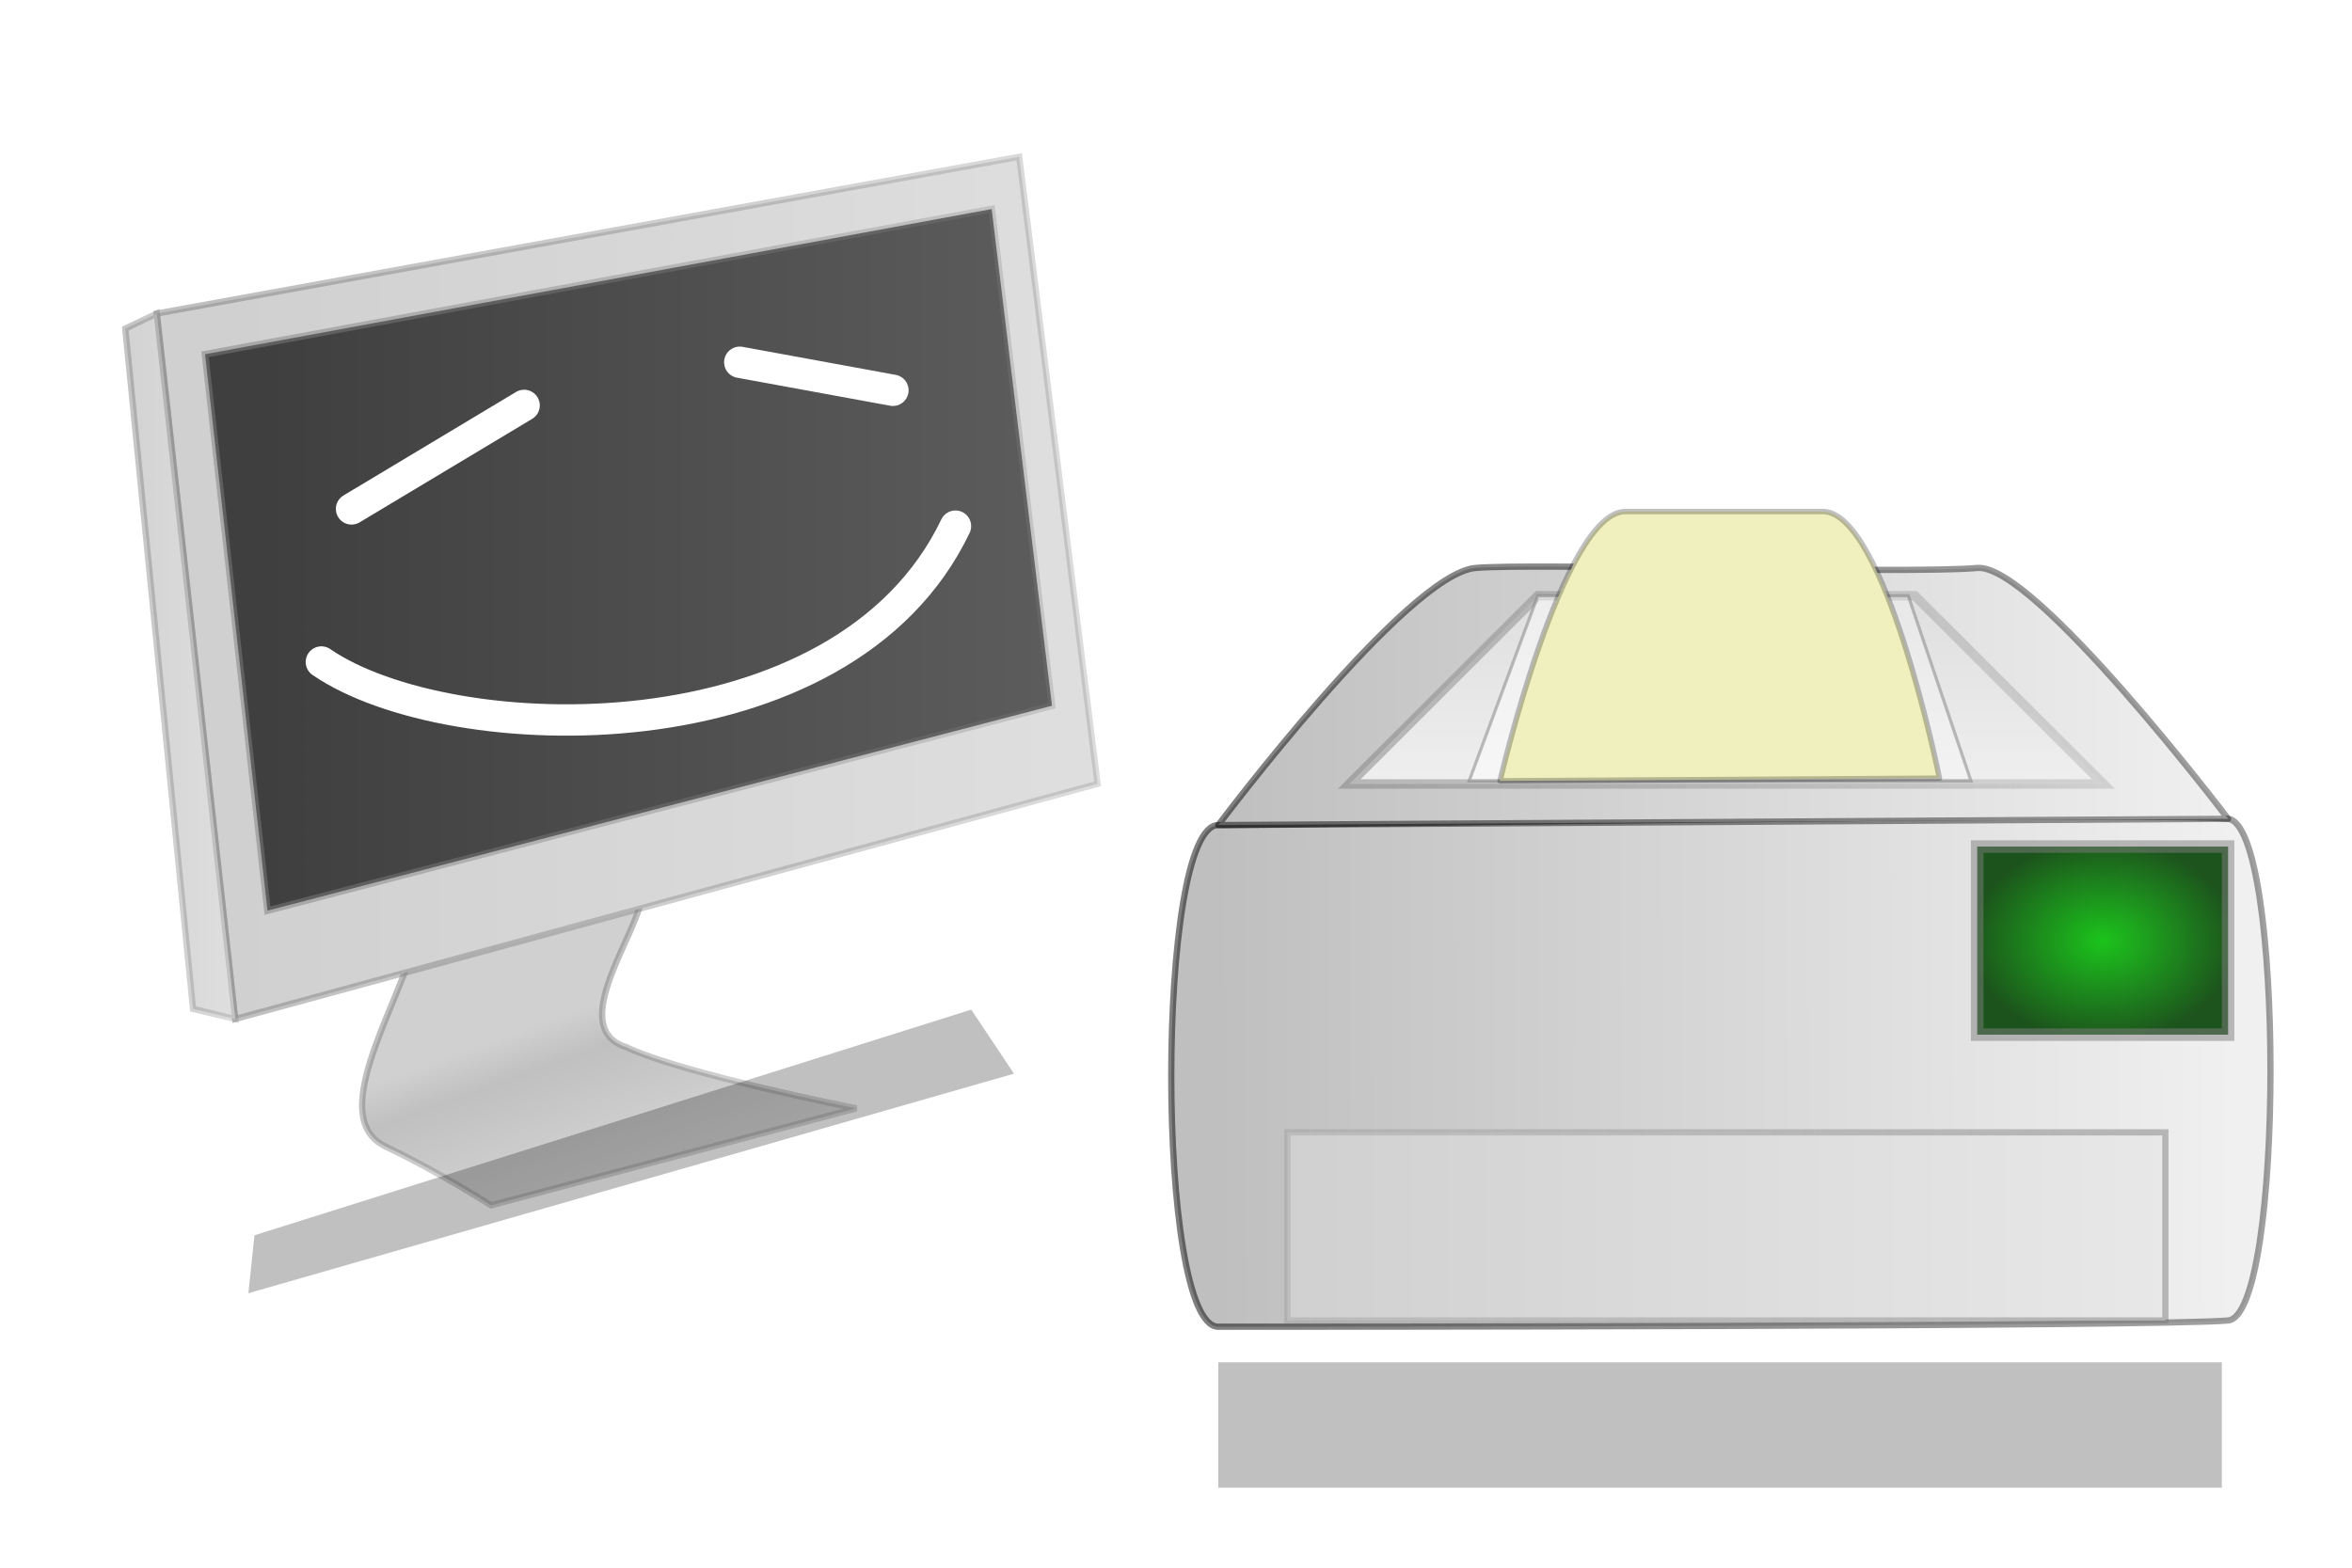 <?xml version="1.0" encoding="UTF-8" standalone="no"?>
<svg
   xmlns:dc="http://purl.org/dc/elements/1.1/"
   xmlns:cc="http://web.resource.org/cc/"
   xmlns:rdf="http://www.w3.org/1999/02/22-rdf-syntax-ns#"
   xmlns:svg="http://www.w3.org/2000/svg"
   xmlns="http://www.w3.org/2000/svg"
   xmlns:xlink="http://www.w3.org/1999/xlink"
   xmlns:sodipodi="http://sodipodi.sourceforge.net/DTD/sodipodi-0.dtd"
   xmlns:inkscape="http://www.inkscape.org/namespaces/inkscape"
   width="150"
   height="100"
   viewBox="0 0 50 50"
   xml:space="preserve"
   id="svg2"
   sodipodi:version="0.32"
   inkscape:version="0.45.1"
   sodipodi:docname="happy.svg"
   inkscape:output_extension="org.inkscape.output.svg.inkscape"
   sodipodi:docbase="/home/mike/c/cups-webui/doc/images"
   version="1.0"
   inkscape:export-filename="/home/mike/c/cups-webui/doc/images/happy.png"
   inkscape:export-xdpi="115.2"
   inkscape:export-ydpi="115.2"><defs
   id="defs37"><linearGradient
     id="linearGradient3349"><stop
       style="stop-color:#d0d0d0;stop-opacity:1;"
       offset="0"
       id="stop3351" /><stop
       id="stop3357"
       offset="0.18"
       style="stop-color:#c0c0c0;stop-opacity:1;" /><stop
       style="stop-color:#e0e0e0;stop-opacity:1;"
       offset="1"
       id="stop3353" /></linearGradient><linearGradient
     id="linearGradient3341"><stop
       style="stop-color:#7f7f7f;stop-opacity:0.498;"
       offset="0"
       id="stop3343" /><stop
       style="stop-color:#7f7f7f;stop-opacity:0.247;"
       offset="1"
       id="stop3345" /></linearGradient><linearGradient
     id="linearGradient3325"><stop
       id="stop3327"
       offset="0"
       style="stop-color:#3f3f3f;stop-opacity:1;" /><stop
       id="stop3329"
       offset="1"
       style="stop-color:#5f5f5f;stop-opacity:1;" /></linearGradient><linearGradient
     id="linearGradient3269"><stop
       style="stop-color:#e0e0e0;stop-opacity:1;"
       offset="0"
       id="stop3271" /><stop
       style="stop-color:#f0f0f0;stop-opacity:1;"
       offset="1"
       id="stop3273" /></linearGradient><linearGradient
     id="linearGradient3257"><stop
       style="stop-color:#e0e0e0;stop-opacity:1;"
       offset="0"
       id="stop3259" /><stop
       style="stop-color:#f0f0f0;stop-opacity:1;"
       offset="1"
       id="stop3261" /></linearGradient><linearGradient
     id="linearGradient3245"><stop
       style="stop-color:#d0d0d0;stop-opacity:1;"
       offset="0"
       id="stop3247" /><stop
       style="stop-color:#e0e0e0;stop-opacity:1;"
       offset="1"
       id="stop3249" /></linearGradient><linearGradient
     id="linearGradient3237"><stop
       style="stop-color:#7f7f7f;stop-opacity:0.498;"
       offset="0"
       id="stop3239" /><stop
       style="stop-color:#7f7f7f;stop-opacity:0.247;"
       offset="1"
       id="stop3241" /></linearGradient><linearGradient
     id="linearGradient3409"><stop
       style="stop-color:#ffffff;stop-opacity:0.498;"
       offset="0"
       id="stop3411" /><stop
       style="stop-color:#ffffff;stop-opacity:0.251;"
       offset="1"
       id="stop3413" /></linearGradient><linearGradient
     id="linearGradient3392"><stop
       style="stop-color:#bfbfbf;stop-opacity:1;"
       offset="0"
       id="stop3394" /><stop
       style="stop-color:#f0f0f0;stop-opacity:1;"
       offset="1"
       id="stop3396" /></linearGradient><linearGradient
     id="linearGradient3262"><stop
       style="stop-color:#d0d0d0;stop-opacity:1;"
       offset="0"
       id="stop3264" /><stop
       style="stop-color:#e8e8e8;stop-opacity:1;"
       offset="1"
       id="stop3266" /></linearGradient><linearGradient
     id="linearGradient3254"><stop
       style="stop-color:#000000;stop-opacity:1;"
       offset="0"
       id="stop3256" /><stop
       style="stop-color:#000000;stop-opacity:0.749;"
       offset="1"
       id="stop3258" /></linearGradient><linearGradient
     id="linearGradient3246"><stop
       style="stop-color:#7f7f7f;stop-opacity:0.498;"
       offset="0"
       id="stop3248" /><stop
       style="stop-color:#7f7f7f;stop-opacity:1;"
       offset="1"
       id="stop3250" /></linearGradient><linearGradient
     id="linearGradient3238"><stop
       style="stop-color:#7f7f7f;stop-opacity:1;"
       offset="0"
       id="stop3240" /><stop
       style="stop-color:#7f7f7f;stop-opacity:0.498;"
       offset="1"
       id="stop3242" /></linearGradient><linearGradient
     id="linearGradient3230"><stop
       style="stop-color:#000000;stop-opacity:1;"
       offset="0"
       id="stop3232" /><stop
       style="stop-color:#000000;stop-opacity:0.749;"
       offset="1"
       id="stop3234" /></linearGradient><linearGradient
     id="linearGradient3222"><stop
       style="stop-color:#00bf00;stop-opacity:0.878;"
       offset="0"
       id="stop3224" /><stop
       style="stop-color:#003f00;stop-opacity:0.878;"
       offset="1"
       id="stop3226" /></linearGradient><linearGradient
     id="linearGradient3214"><stop
       style="stop-color:#bfbfbf;stop-opacity:1;"
       offset="0"
       id="stop3216" /><stop
       style="stop-color:#f0f0f0;stop-opacity:1;"
       offset="1"
       id="stop3218" /></linearGradient><linearGradient
     id="linearGradient3200"><stop
       style="stop-color:#d0d0d0;stop-opacity:1;"
       offset="0"
       id="stop3202" /><stop
       id="stop3212"
       offset="0.37"
       style="stop-color:#e0e0e0;stop-opacity:1;" /><stop
       style="stop-color:#ffffff;stop-opacity:1;"
       offset="1"
       id="stop3204" /></linearGradient><filter
     inkscape:collect="always"
     x="-0.068"
     width="1.135"
     y="-0.54"
     height="2.08"
     id="filter3388"><feGaussianBlur
       inkscape:collect="always"
       stdDeviation="1.125"
       id="feGaussianBlur3390" /></filter><linearGradient
     inkscape:collect="always"
     xlink:href="#linearGradient3214"
     id="linearGradient3215"
     gradientUnits="userSpaceOnUse"
     gradientTransform="translate(0.25,-2.75)"
     x1="4.625"
     y1="32.625"
     x2="45.25"
     y2="32.5" /><linearGradient
     inkscape:collect="always"
     xlink:href="#linearGradient3254"
     id="linearGradient3217"
     gradientUnits="userSpaceOnUse"
     gradientTransform="translate(0.25,-2.75)"
     x1="4.625"
     y1="32.625"
     x2="45.25"
     y2="32.5" /><linearGradient
     inkscape:collect="always"
     xlink:href="#linearGradient3262"
     id="linearGradient3219"
     gradientUnits="userSpaceOnUse"
     gradientTransform="translate(0.25,-2.75)"
     x1="7.25"
     y1="38.75"
     x2="42.75"
     y2="38.75" /><linearGradient
     inkscape:collect="always"
     xlink:href="#linearGradient3246"
     id="linearGradient3221"
     gradientUnits="userSpaceOnUse"
     gradientTransform="translate(0.25,-2.75)"
     x1="7.25"
     y1="38.75"
     x2="42.75"
     y2="38.75" /><radialGradient
     inkscape:collect="always"
     xlink:href="#linearGradient3222"
     id="radialGradient3223"
     gradientUnits="userSpaceOnUse"
     gradientTransform="matrix(1,0,0,0.762,0.25,4.606)"
     cx="40"
     cy="26.25"
     fx="40"
     fy="26.25"
     r="5.25" /><linearGradient
     inkscape:collect="always"
     xlink:href="#linearGradient3392"
     id="linearGradient3225"
     gradientUnits="userSpaceOnUse"
     x1="5.125"
     y1="14.75"
     x2="45.375"
     y2="14.75" /><linearGradient
     inkscape:collect="always"
     xlink:href="#linearGradient3230"
     id="linearGradient3227"
     gradientUnits="userSpaceOnUse"
     gradientTransform="translate(0.25,-2.75)"
     x1="4.75"
     y1="17.5"
     x2="45.25"
     y2="17.5" /><linearGradient
     inkscape:collect="always"
     xlink:href="#linearGradient3200"
     id="linearGradient3229"
     gradientUnits="userSpaceOnUse"
     gradientTransform="matrix(0,0.75,-1.002,0,42.672,-4.236)"
     x1="9.698"
     y1="17.389"
     x2="40.302"
     y2="17.389" /><linearGradient
     inkscape:collect="always"
     xlink:href="#linearGradient3238"
     id="linearGradient3231"
     gradientUnits="userSpaceOnUse"
     gradientTransform="translate(0.25,-2.75)"
     x1="9.783"
     y1="17.359"
     x2="40.217"
     y2="17.359" /><linearGradient
     inkscape:collect="always"
     xlink:href="#linearGradient3409"
     id="linearGradient3233"
     gradientUnits="userSpaceOnUse"
     x1="15"
     y1="14.547"
     x2="35"
     y2="14.547" /><linearGradient
     inkscape:collect="always"
     xlink:href="#linearGradient3245"
     id="linearGradient3300"
     gradientUnits="userSpaceOnUse"
     x1="-5.125"
     y1="18.75"
     x2="25.125"
     y2="18.75" /><linearGradient
     inkscape:collect="always"
     xlink:href="#linearGradient3237"
     id="linearGradient3302"
     gradientUnits="userSpaceOnUse"
     x1="-5.125"
     y1="18.75"
     x2="25.125"
     y2="18.75" /><linearGradient
     inkscape:collect="always"
     xlink:href="#linearGradient3245"
     id="linearGradient3315"
     gradientUnits="userSpaceOnUse"
     x1="-5.125"
     y1="18.75"
     x2="25.125"
     y2="18.75"
     gradientTransform="matrix(0.151,0,0,1.006,-8.425,-4.067)" /><linearGradient
     inkscape:collect="always"
     xlink:href="#linearGradient3237"
     id="linearGradient3317"
     gradientUnits="userSpaceOnUse"
     x1="-5.125"
     y1="18.75"
     x2="25.125"
     y2="18.75"
     gradientTransform="matrix(0.151,0,0,1.006,-8.425,-4.067)" /><linearGradient
     inkscape:collect="always"
     xlink:href="#linearGradient3325"
     id="linearGradient3321"
     gradientUnits="userSpaceOnUse"
     x1="-5.125"
     y1="18.75"
     x2="25.125"
     y2="18.75"
     gradientTransform="matrix(0.907,0,0,0.816,0.566,3.205)" /><linearGradient
     inkscape:collect="always"
     xlink:href="#linearGradient3237"
     id="linearGradient3323"
     gradientUnits="userSpaceOnUse"
     x1="-5.125"
     y1="18.75"
     x2="25.125"
     y2="18.75"
     gradientTransform="matrix(0.907,0,0,0.816,0.566,3.205)" /><linearGradient
     inkscape:collect="always"
     xlink:href="#linearGradient3341"
     id="linearGradient3347"
     x1="5.044"
     y1="32.549"
     x2="7.547"
     y2="39.531"
     gradientUnits="userSpaceOnUse" /><linearGradient
     inkscape:collect="always"
     xlink:href="#linearGradient3349"
     id="linearGradient3355"
     x1="5.044"
     y1="32.549"
     x2="7.547"
     y2="39.531"
     gradientUnits="userSpaceOnUse" /><filter
     inkscape:collect="always"
     x="-0.164"
     width="1.329"
     y="-0.444"
     height="1.888"
     id="filter3626"><feGaussianBlur
       inkscape:collect="always"
       stdDeviation="1.673"
       id="feGaussianBlur3628" /></filter></defs><sodipodi:namedview
   inkscape:cy="50"
   inkscape:cx="75"
   inkscape:zoom="7.27"
   inkscape:window-height="942"
   inkscape:window-width="1187"
   inkscape:pageshadow="2"
   inkscape:pageopacity="0.0"
   guidetolerance="10.0"
   gridtolerance="10.0"
   objecttolerance="10.0"
   borderopacity="1.0"
   bordercolor="#666666"
   pagecolor="#ffffff"
   id="base"
   showgrid="true"
   inkscape:object-bbox="false"
   inkscape:object-points="false"
   inkscape:grid-points="false"
   inkscape:guide-points="false"
   width="150px"
   height="100px"
   inkscape:object-paths="false"
   inkscape:grid-bbox="false"
   inkscape:guide-bbox="false"
   inkscape:object-nodes="false"
   inkscape:window-x="0"
   inkscape:window-y="0"
   inkscape:current-layer="svg2" />

<path
   style="fill:url(#linearGradient3355);fill-opacity:1.0;stroke:url(#linearGradient3347);stroke-width:0.2;stroke-linecap:round;stroke-linejoin:miter;stroke-miterlimit:4;stroke-opacity:1;stroke-dasharray:none"
   d="M 7.911,28.857 C 7.591,30.12 5.655,32.816 7.464,33.395 C 9.275,34.256 14.809,35.35 14.809,35.35 L 3.158,38.443 C 3.158,38.443 1.534,37.398 -0.205,36.567 C -2.05,35.684 0.021,32.396 0.676,30.234 L 7.911,28.857 z "
   id="path3338"
   sodipodi:nodetypes="ccccscc" /><g
   transform="matrix(0.8,0,0,0.8,22.349,10.315)"
   id="g3204"><path
     sodipodi:nodetypes="cssss"
     id="rect3177"
     d="M 5,20 C 7.501,20 42.807,19.479 45.25,19.75 C 47.5,20 47.505,39.545 45.25,39.75 C 42.5,40 7.5,40 5,40 C 2.5,40 2.5,20 5,20 z "
     style="fill:url(#linearGradient3215);fill-opacity:1;stroke:url(#linearGradient3217);stroke-width:0.25;stroke-linecap:square;stroke-linejoin:round;stroke-miterlimit:4;stroke-dasharray:none;stroke-opacity:0.498" /><path
     id="rect3179"
     d="M 7.75,32.25 L 42.75,32.25 L 42.75,39.75 L 7.75,39.75 L 7.75,32.25 z "
     style="fill:url(#linearGradient3219);fill-opacity:1;stroke:url(#linearGradient3221);stroke-width:0.25;stroke-linecap:square;stroke-linejoin:miter;stroke-miterlimit:4;stroke-dasharray:none;stroke-opacity:0.498" /><path
     id="rect3181"
     d="M 35.25,20.856 L 45.25,20.856 L 45.25,28.356 L 35.25,28.356 L 35.25,20.856 z "
     style="fill:url(#radialGradient3223);fill-opacity:1;stroke:#7f7f7f;stroke-width:0.5;stroke-linecap:square;stroke-linejoin:miter;stroke-miterlimit:4;stroke-dasharray:none;stroke-opacity:0.498" /><path
     sodipodi:nodetypes="csccs"
     id="rect3183"
     d="M 15.25,9.75 C 17.505,9.545 32.5,10 35.25,9.75 C 37.505,9.545 45.25,19.75 45.25,19.75 L 5,20 C 5,20 12.5,10 15.25,9.75 z "
     style="fill:url(#linearGradient3225);fill-opacity:1;stroke:url(#linearGradient3227);stroke-width:0.25;stroke-linecap:square;stroke-linejoin:round;stroke-miterlimit:4;stroke-dasharray:none;stroke-opacity:0.498" /><path
     sodipodi:nodetypes="ccccc"
     id="rect3185"
     d="M 32.764,10.857 L 40.279,18.362 L 10.221,18.362 L 17.736,10.857 L 32.764,10.857 z "
     style="fill:url(#linearGradient3229);fill-opacity:1;stroke:url(#linearGradient3231);stroke-width:0.376;stroke-linecap:square;stroke-linejoin:miter;stroke-miterlimit:4;stroke-dasharray:none;stroke-opacity:0.498" /><rect
     y="41.417"
     x="5"
     height="5"
     width="40"
     id="rect3270"
     style="opacity:1;fill:#000000;fill-opacity:0.247;stroke-width:1;stroke-linecap:square;stroke-linejoin:miter;stroke-miterlimit:4;stroke-dasharray:none;stroke-opacity:0.498;filter:url(#filter3388)" /><path
     sodipodi:nodetypes="ccccc"
     id="rect3406"
     d="M 17.736,10.857 L 32.5,10.857 L 35,18.237 L 15,18.237 L 17.736,10.857 z "
     style="fill:url(#linearGradient3233);fill-opacity:1;stroke:#7f7f7f;stroke-width:0.125;stroke-linecap:square;stroke-linejoin:miter;stroke-miterlimit:4;stroke-dasharray:none;stroke-opacity:0.498" /><path
     sodipodi:nodetypes="csccs"
     id="rect3489"
     d="M 21.229,7.5 C 25.334,7.5 26.597,7.5 29.097,7.5 C 31.597,7.5 33.745,18.131 33.745,18.131 L 16.229,18.237 C 16.229,18.237 18.729,7.5 21.229,7.5 z "
     style="fill:#f0f0bf;fill-opacity:1;stroke:#000000;stroke-width:0.217;stroke-linecap:square;stroke-linejoin:round;stroke-miterlimit:4;stroke-opacity:0.247" /></g><path
   sodipodi:nodetypes="ccccc"
   id="rect3235"
   d="M -7.5,10 L 20,5 L 22.5,25 L -5,32.5 L -7.5,10 z "
   style="fill:url(#linearGradient3300);fill-opacity:1;stroke:url(#linearGradient3302);stroke-width:0.2;stroke-linecap:square;stroke-linejoin:miter;stroke-miterlimit:4;stroke-opacity:1;stroke-dasharray:none" /><path
   sodipodi:nodetypes="ccccc"
   id="path3313"
   d="M -8.505,10.481 L -7.5,10 L -5,32.5 L -6.345,32.177 L -8.505,10.481 z "
   style="fill:url(#linearGradient3315);fill-opacity:1;stroke:url(#linearGradient3317);stroke-width:0.2;stroke-linecap:square;stroke-linejoin:miter;stroke-miterlimit:4;stroke-opacity:1;stroke-dasharray:none" /><path
   sodipodi:nodetypes="ccccc"
   id="path3319"
   d="M -5.962,11.298 L 19.122,6.667 L 21.046,22.509 L -3.97,29.044 L -5.962,11.298 z "
   style="fill:url(#linearGradient3321);fill-opacity:1.0;stroke:url(#linearGradient3323);stroke-width:0.215;stroke-linecap:square;stroke-linejoin:miter;stroke-miterlimit:4;stroke-opacity:1" /><path
   style="fill:none;fill-opacity:0.75;fill-rule:evenodd;stroke:#ffffff;stroke-width:1px;stroke-linecap:round;stroke-linejoin:miter;stroke-opacity:1"
   d="M 4.213,12.93 L -1.29,16.231"
   id="path3331" /><path
   style="fill:none;fill-opacity:0.75;fill-rule:evenodd;stroke:#ffffff;stroke-width:1px;stroke-linecap:round;stroke-linejoin:miter;stroke-opacity:1"
   d="M 11.09,11.554 L 15.973,12.448"
   id="path3333" /><path
   style="fill:none;fill-opacity:0.75;fill-rule:evenodd;stroke:#ffffff;stroke-width:1px;stroke-linecap:round;stroke-linejoin:miter;stroke-opacity:1"
   d="M 17.968,16.781 C 14.374,24.295 1.823,23.917 -2.252,21.114"
   id="path3335"
   sodipodi:nodetypes="cs" /><path
   style="fill:#000000;fill-opacity:0.247;stroke-width:0.4;stroke-linecap:round;stroke-linejoin:miter;stroke-miterlimit:4;stroke-opacity:1;filter:url(#filter3626)"
   d="M -4.385,39.398 L 18.471,32.201 L 19.833,34.243 L -4.58,41.246 L -4.385,39.398 z "
   id="rect3359"
   sodipodi:nodetypes="ccccc" /></svg>